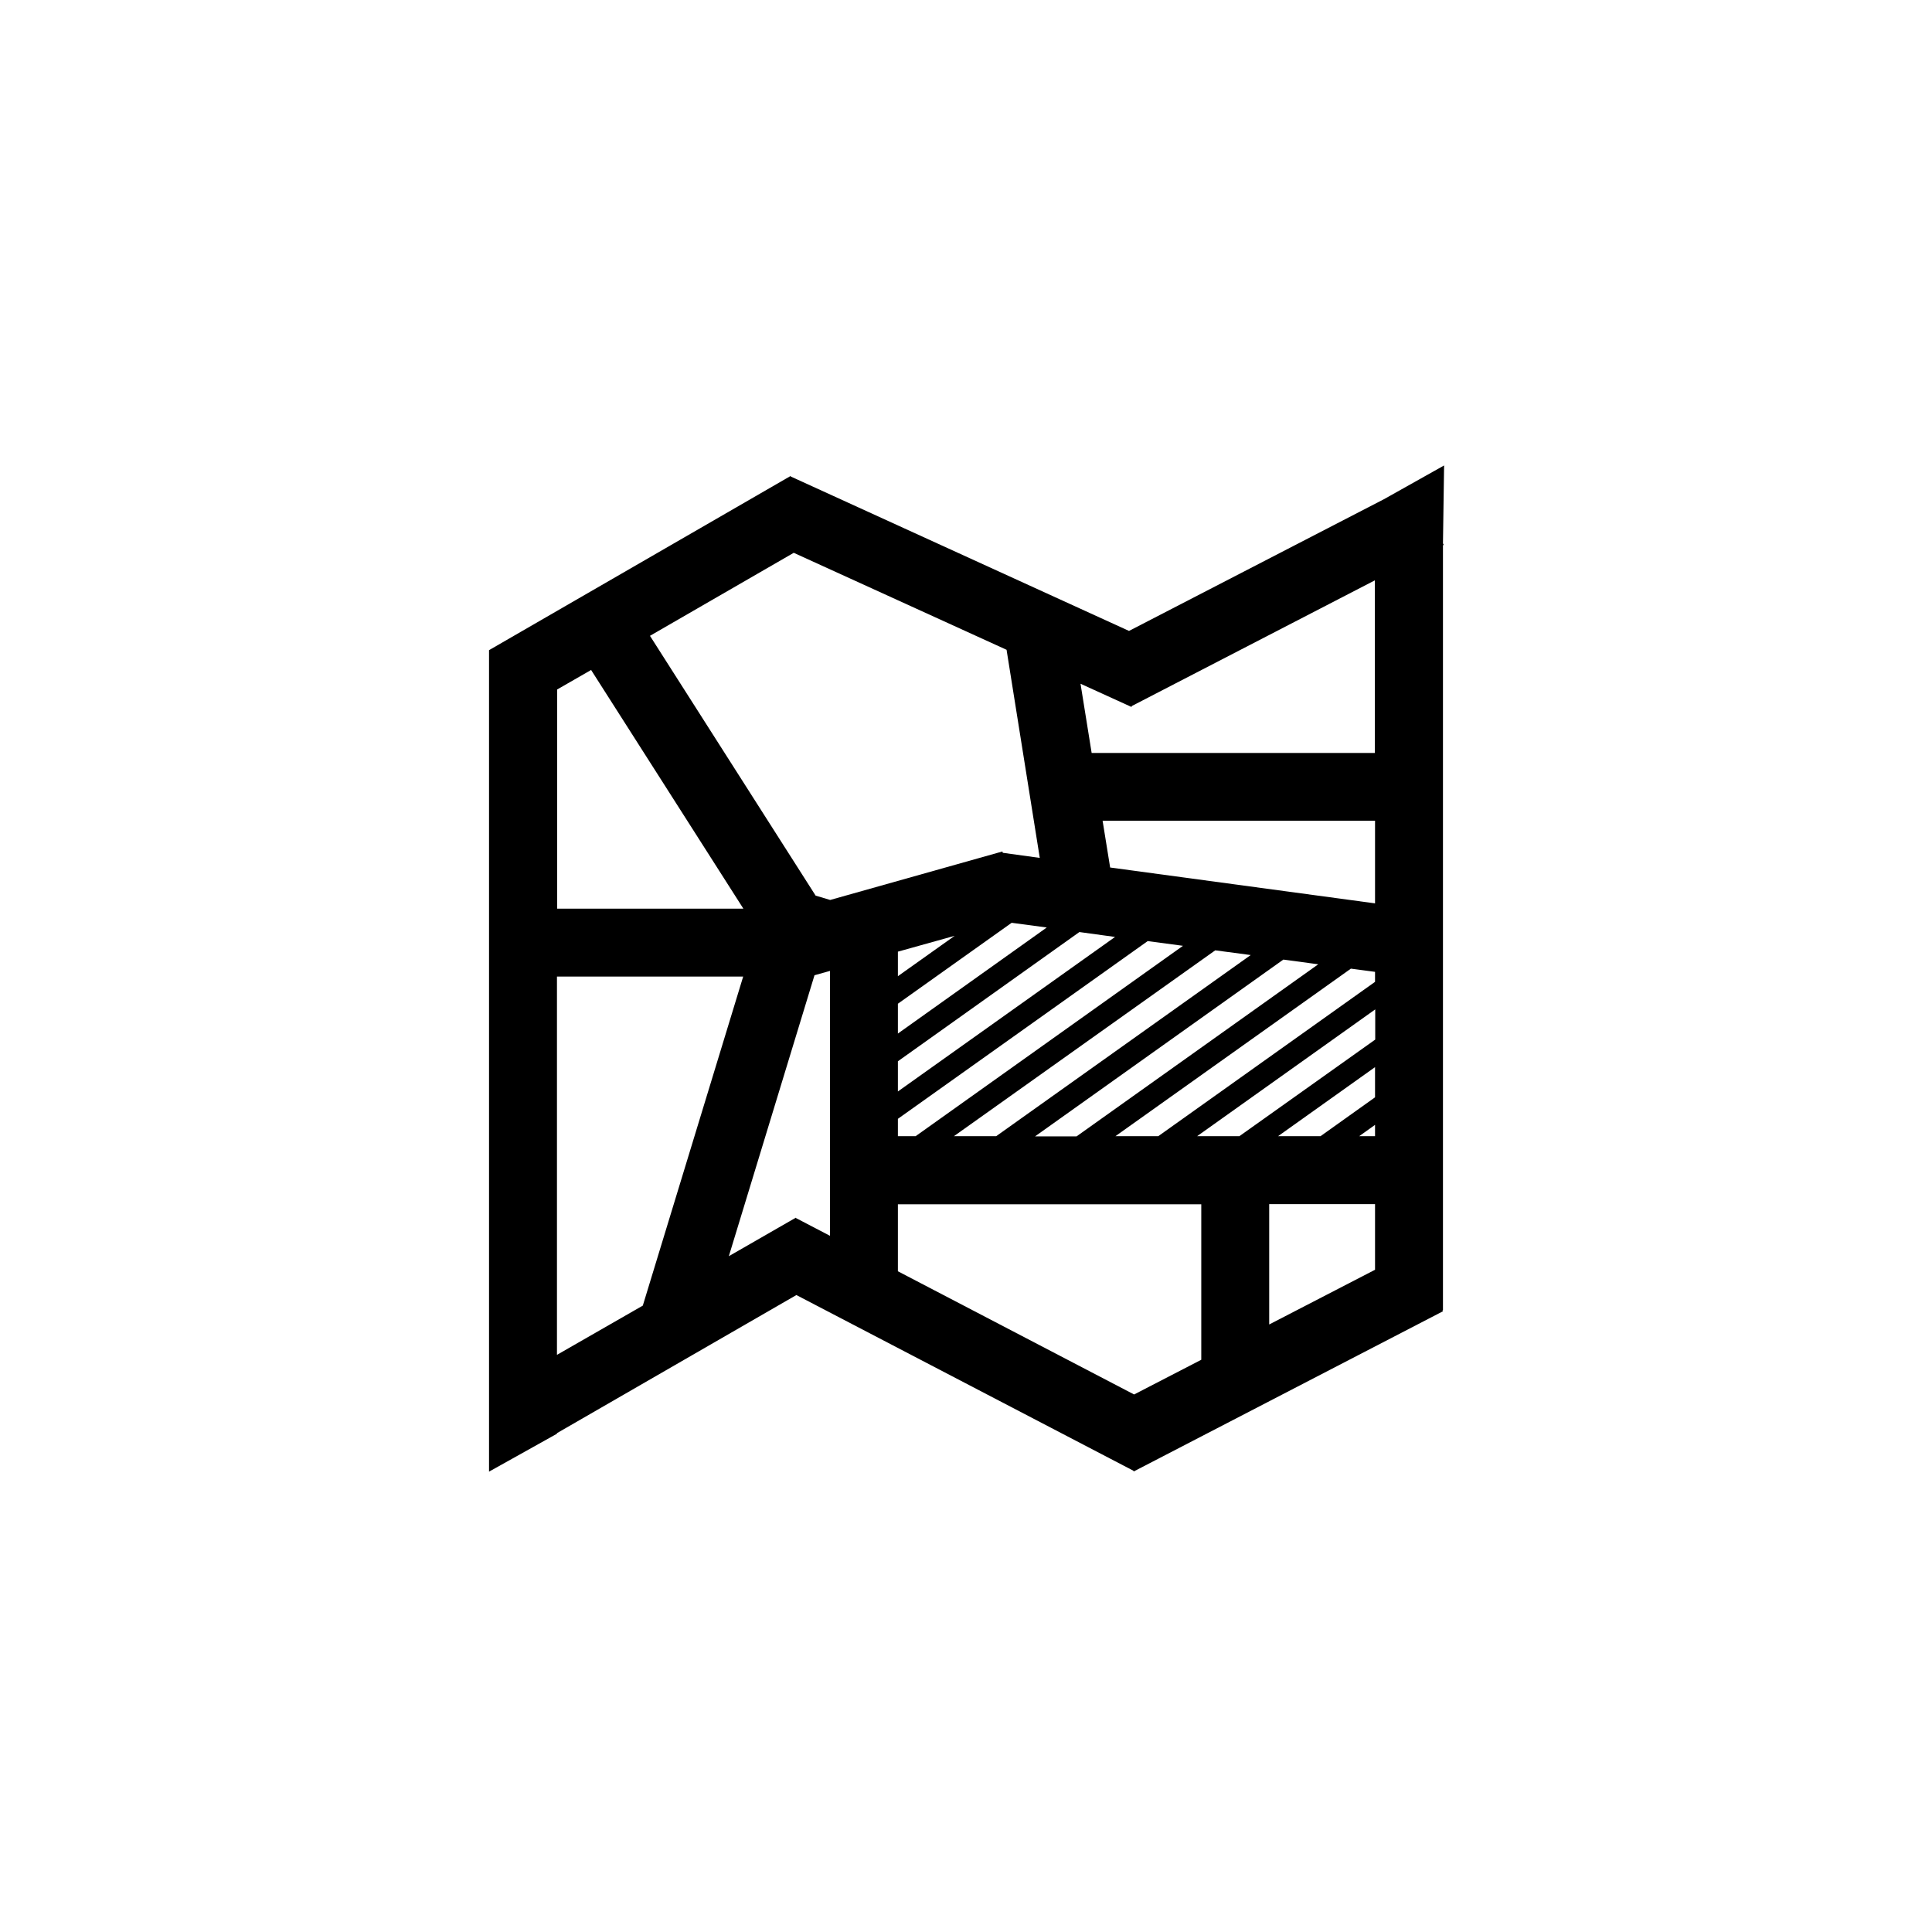 <svg id="f2de0d1e-75b9-4486-a115-ea403a87e89b" data-name="Layer 1" xmlns="http://www.w3.org/2000/svg" viewBox="0 0 1024 1024"><title>Icoontjes_data</title><path d="M764.8,694.4V289l.4-.2-.4-.8.6-41.3-31.9,17.9L598.4,334.4,419.2,252.6l-.2-.3L259.2,344.6v.1h0V780l36-20.1v-.3l126.9-73.2,178.6,93.1.2.4L764.8,695l-.3-.6ZM634.5,602.2,728.9,535v16l-72,51.2Zm94.3-36.6v16l-28.9,20.6H677.4Zm0,30.6v6h-8.4Zm-114.9,6H591.2L716,513.4l12.8,1.7v5.3ZM506,496l-30.1,21.4v-13ZM475.9,602.2V593l132.4-94.2,18.7,2.5L485.3,602.2Zm78.9-110.6-78.9,56.2V532l60.3-42.9Zm-78.9,86.9v-16L572.1,494l18.9,2.6Zm168.2-74.8,18.8,2.5L528,602.2H505.6Zm36.1,4.9,18.5,2.5L570.6,602.3h-22Zm-91.8-48.8-4-24.8H728.8v43.8Zm11.3-85.1.2-.5,128.8-66.6v91.5H578.6l-5.9-36.7ZM420.7,293l112.8,51.4,17.6,110.3L531.5,452l-.2-.7L440,477l-7.7-2.3L344.5,337ZM295.2,365.5l18.1-10.4L394,481.6H295.3V365.5Zm0,352.6V517.6h98.7L340.7,692Zm126.3-72.7-.3.5-.1-.1-34.8,20,45.4-148.9,8.2-2.3V655Zm179.6,93.7L475.9,673.8V638.3H636.7v82.4ZM672.7,702V638.2h56.1V673Z"/></svg>